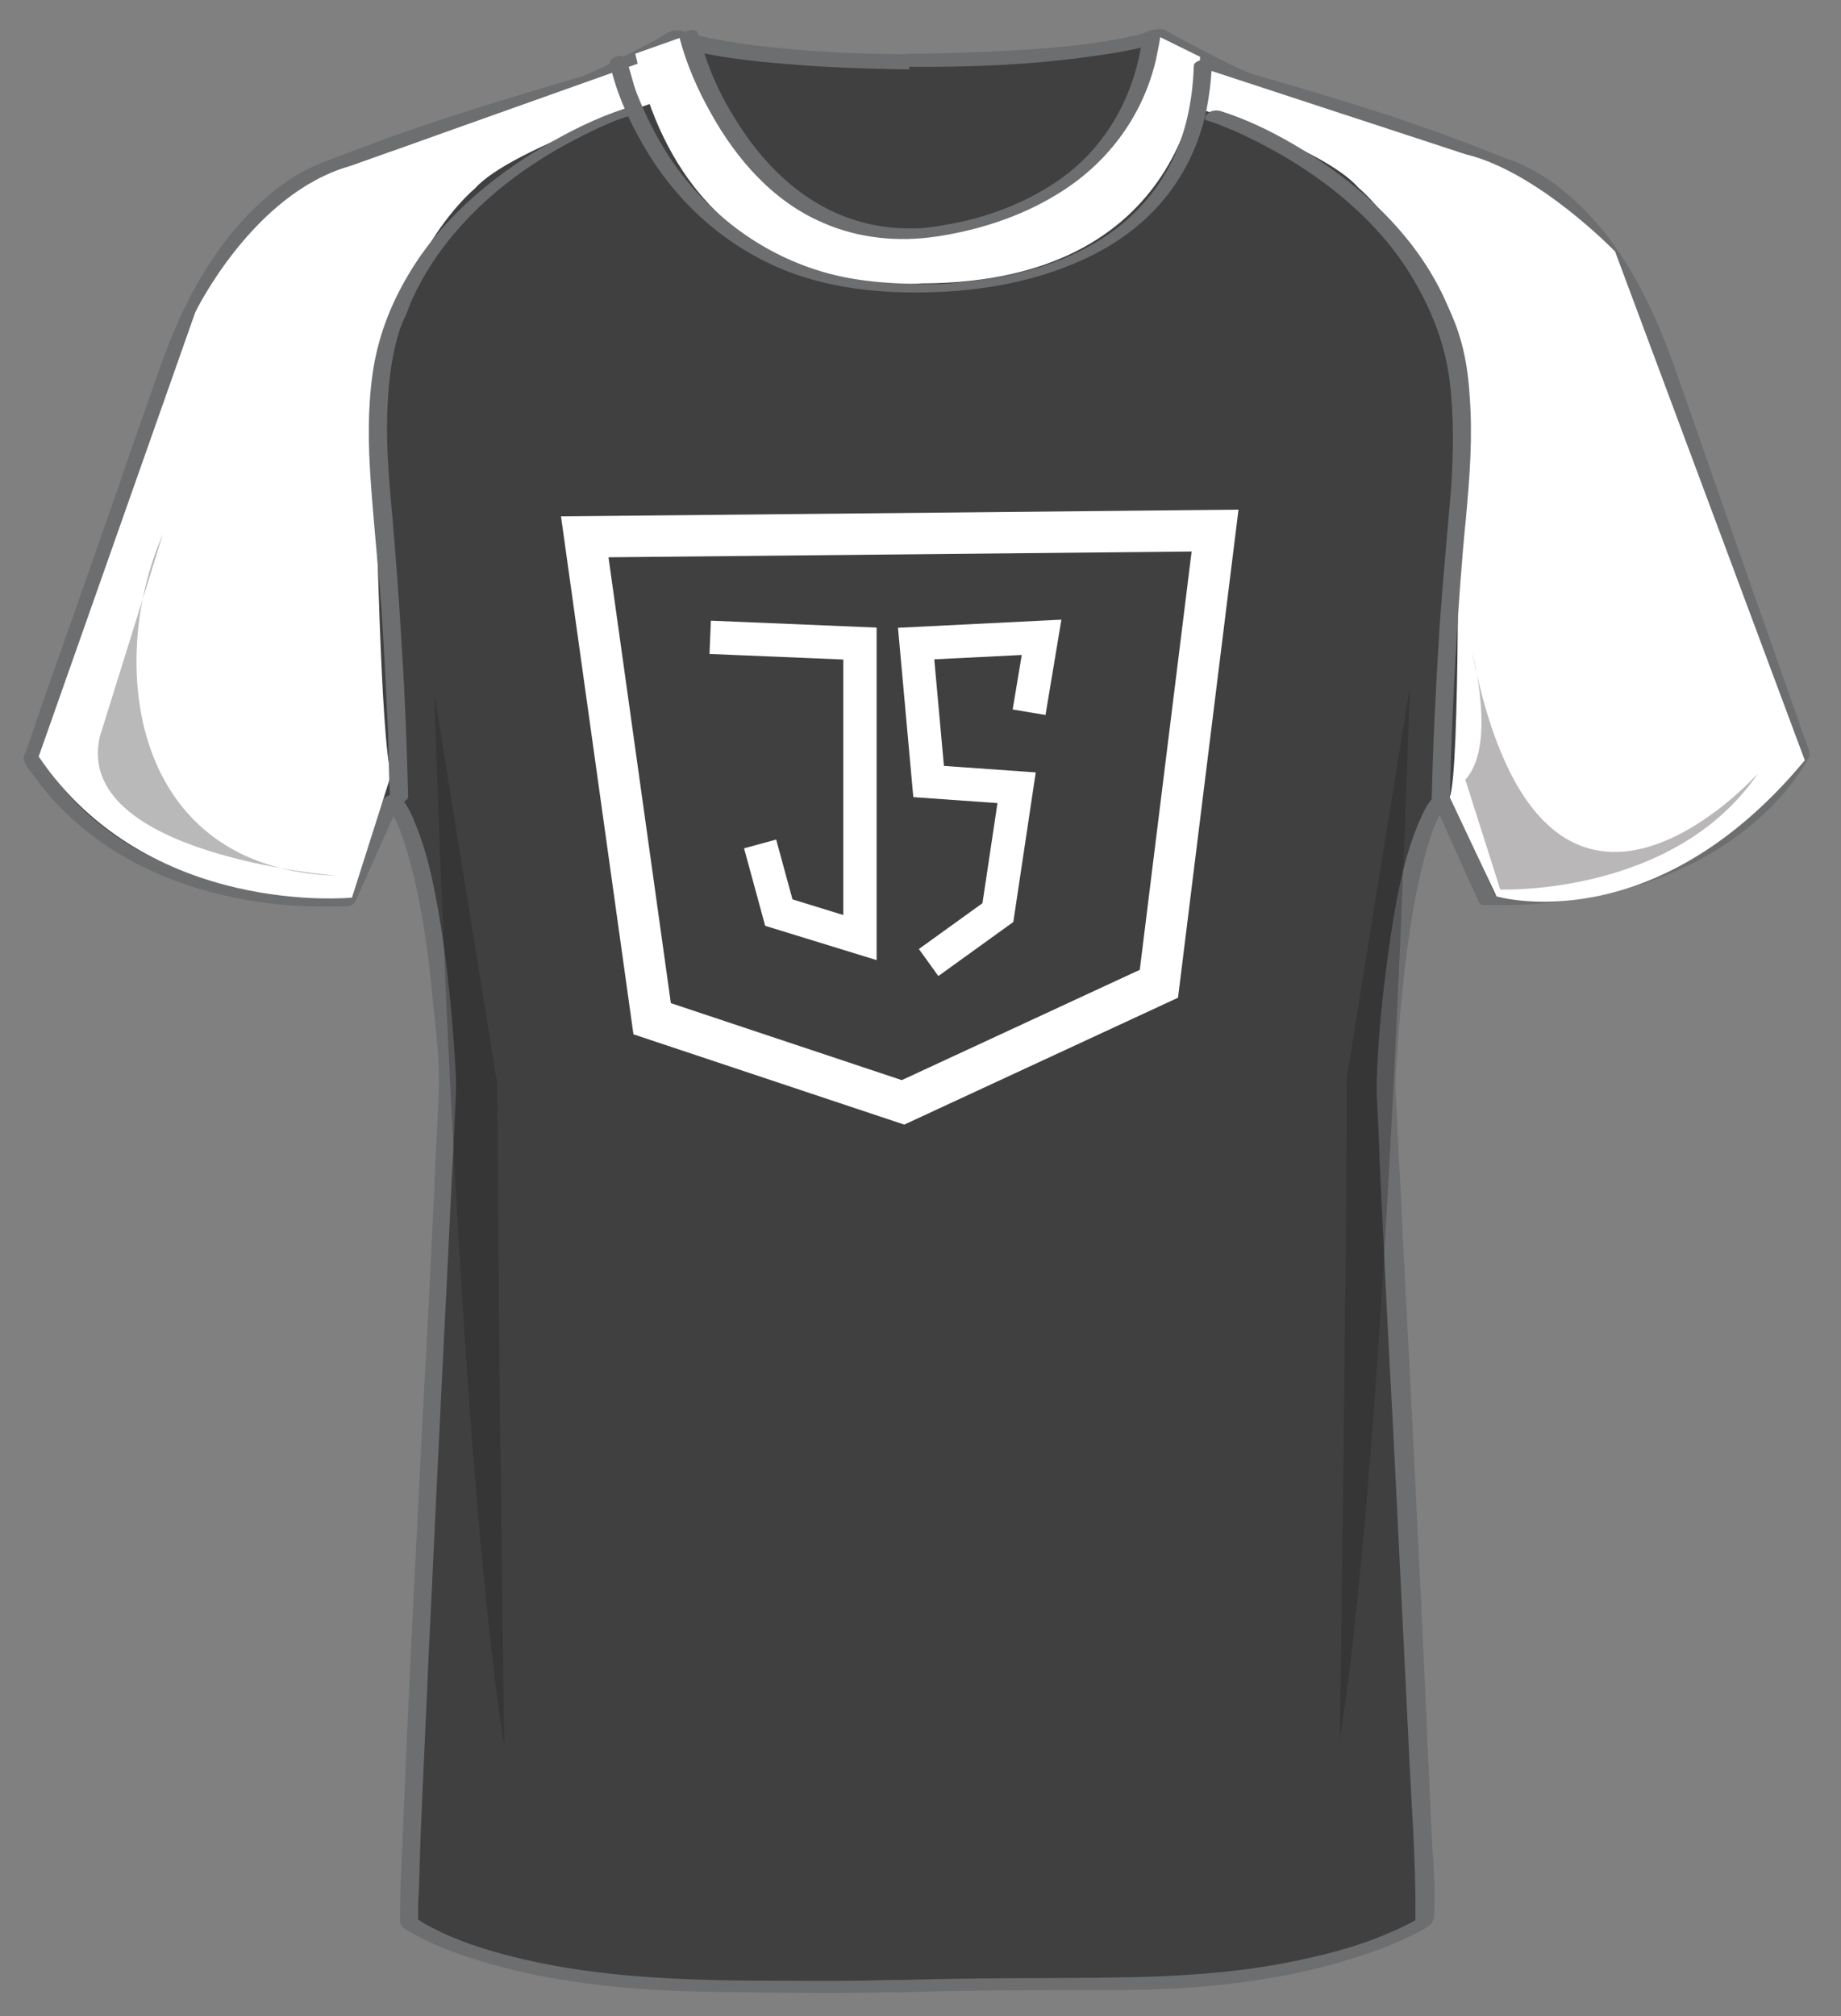 <?xml version="1.0" encoding="utf-8"?>
<!-- Generator: Adobe Illustrator 25.0.0, SVG Export Plug-In . SVG Version: 6.00 Build 0)  -->
<svg version="1.1" id="Layer_1" xmlns="http://www.w3.org/2000/svg" xmlns:xlink="http://www.w3.org/1999/xlink" x="0px" y="0px"
	 viewBox="0 0 295 323" enable-background="new 0 0 295 323" xml:space="preserve">
<rect x="0" y="0" width="295" height="323" fill="#808080" stroke="none"/>
<path fill="#404041" d="M148.5,9.7c0,0-27.7,0.3-40.3-3.9c0,0-10.1,5.6-14.5,7.3c0,0-24.6,6.7-40.3,13.5c0,0-15.7,3.4-25.7,30.8
	L5.3,121.3c0,0,11.7,24.1,50.3,23l7.3-16.3c0,0,6.7,5,8.9,45.4c0.1,1.8-6.7,130-6.2,134.5c0,0,11.7,9,45.9,10.1c0,0,35,0.6,39.3-0.4
	"/>
<path fill="#6D6E70" d="M148.6,8.7h-2.4c-2.3,0-4.5-0.1-6.8-0.1c-6.4-0.2-12.7-0.6-19-1.4c-3-0.4-6-0.9-9-1.6
	c-1.2-0.3-2.6-1.1-3.9-0.6c-0.5,0.2-1,0.5-1.4,0.8c-2.5,1.4-5,2.7-7.6,4c-1.7,0.9-4,2-5.5,2.5C81.6,15.7,70.3,19,59.2,23.2
	c-2.9,1.1-5.8,2.1-8.6,3.3c-3.3,1.4-6.2,3.5-8.8,5.9c-7.7,7-12.7,16.6-16.1,26.3c-2.4,6.8-4.8,13.6-7.1,20.4l-9.9,28.2
	c-1.2,3.4-2.4,6.7-3.5,10.1c-0.3,0.9-0.7,1.9-1,2.8c-0.1,0.4-0.5,1-0.4,1.4c0.2,1.1,1.5,2.5,2.1,3.3c1.9,2.7,4.2,5,6.7,7.2
	c8.7,7.5,19.9,11.4,31.2,12.7c3.9,0.4,7.8,0.5,11.7,0.4c0.5,0,1.3-0.3,1.5-0.9c2.4-5.4,4.8-10.8,7.3-16.3c-0.8,0.2-1.7,0.4-2.5,0.7
	c-0.4-0.3,0.1,0.1,0.2,0.3c0.4,0.5,0.7,1,1,1.6c1.4,2.6,2.3,5.9,3.1,8.9c1.6,6.6,2.6,13.5,3.2,20.3c0.5,4.9,1.2,10,1,15
	c-0.2,5.9-0.6,11.8-0.8,17.6c-0.5,10.4-1,20.8-1.6,31.2l-1.8,35.7c-0.5,10.3-1,20.6-1.4,30.9c-0.2,5.6-0.6,11.3-0.6,16.9
	c0,0.6-0.1,1.1,0.4,1.6c0.4,0.4,0.9,0.6,1.4,0.9c3.1,1.8,6.5,3.1,9.9,4.2c12.3,3.9,25.4,5.1,38.2,5.3c10.9,0.1,21.8,0.4,32.6-0.1
	c1.5-0.1,3-0.1,4.4-0.4c1.8-0.4,1.3-2.2-0.5-1.8c0.3-0.1-0.1,0-0.4,0.1c-0.3,0-0.7,0.1-1,0.1c-0.9,0.1-1.8,0.1-2.8,0.1
	c-2.6,0.1-5.1,0.1-7.7,0.2c-6,0.1-11.9,0-17.9,0c-12.2-0.1-24.4-0.6-36.3-3.3c-4.7-1.1-9.4-2.4-13.8-4.5c-1-0.5-2.1-1-3-1.6
	c-0.2-0.1-0.5-0.4-0.7-0.4c-0.5-0.2,0.2,0.2,0.1,0.2c0,0,0,0.1,0,0v-0.3v-1c0-1,0-1.9,0.1-2.9c0.1-3.2,0.2-6.3,0.3-9.5
	c0.4-9.7,0.9-19.5,1.3-29.2c0.6-11.7,1.1-23.5,1.7-35.2c0.5-10.8,1.1-21.7,1.6-32.5c0.3-6.9,0.7-13.7,1-20.6c0.1-1.7,0.1-3.3,0-5.1
	c-0.5-8.6-1.3-17.2-2.8-25.7c-0.8-4.4-1.7-8.9-3.4-13.1c-0.6-1.6-1.3-3.3-2.4-4.6c-0.2-0.2-0.3-0.4-0.5-0.5
	c-0.7-0.5-2.2-0.1-2.5,0.7c-2.4,5.4-4.8,10.8-7.3,16.3l1.5-0.9c-17.6,0.5-36.9-4.9-47.5-19.9c-0.4-0.6-0.8-1.2-1.2-1.9
	c-0.1-0.2-0.2-0.4-0.3-0.5c-0.2-0.2,0-0.1,0,0s-0.2,0.7,0,0.4c0.1-0.1,0.1-0.4,0.2-0.5c0.2-0.7,0.5-1.4,0.7-2.1
	c2.2-6.2,4.3-12.3,6.5-18.5c4.8-13.7,9.6-27.3,14.4-41c2.8-8.1,6.7-16.1,12.4-22.6c2.5-2.8,5.3-5.3,8.5-7.2c0.9-0.5,1.8-1,2.8-1.4
	c0.2-0.1,0.3-0.1,0.5-0.2s-0.3,0.1,0.1-0.1c0.2-0.1,0.4-0.1,0.6-0.2c1.5-0.5,3-1.2,4.6-1.8c3-1.2,6-2.3,9.1-3.4
	c5.8-2,11.7-3.9,17.6-5.6c3-0.9,6.1-1.7,9.1-2.6c4.1-1.3,7.9-3.6,11.7-5.6c1.1-0.6,2.3-1.2,3.4-1.9c-0.5,0-1,0.1-1.5,0.1
	c6.2,2,12.9,2.7,19.3,3.2c5.9,0.5,11.8,0.7,17.7,0.8h3.9C149.9,10.7,150.6,8.7,148.6,8.7L148.6,8.7z"/>
<path fill="#404041" d="M145.7,9.7c0,0,27.7,0.3,40.3-3.9c0,0,10.1,5.6,14.5,7.3c0,0,24.6,6.7,40.3,13.5c0,0,15.7,3.4,25.7,30.8
	l22.4,63.9c0,0-11.7,24.1-50.3,23l-7.3-16.3c0,0-6.7,5-8.9,45.4c-0.1,1.8,6.7,130,6.2,134.5c0,0-11.7,9-45.9,10.1
	c0,0-28.7,0-38.8,0.4"/>
<path fill="#6D6E70" d="M145.1,10.7c10.2,0.1,20.6-0.3,30.7-1.8c3.5-0.5,7-1.1,10.4-2.2c-0.5,0-0.9-0.1-1.4-0.1
	c3.5,2,7.1,3.9,10.7,5.6c2.5,1.2,4.9,2,7.5,2.8c10.9,3.1,21.8,6.5,32.4,10.7c4.7,1.9,9,3.4,13,6.6c7.9,6.5,13.2,16.1,16.6,25.6
	c4.3,12.1,8.5,24.2,12.7,36.4l7.5,21.3c0.6,1.8,1.3,3.6,1.9,5.4c0,0.1,0.1,0.4,0.2,0.5c0.3,0.3-0.2,0,0.1-0.3
	c-0.2,0.1-0.3,0.5-0.4,0.7c-7.5,12.9-23.3,19.5-37.6,21c-3.5,0.4-7,0.5-10.5,0.4l0.9,0.6c-2.4-5.4-4.8-10.8-7.3-16.3
	c-0.4-0.9-1.8-0.7-2.4-0.2c-1.4,1.1-2.2,3.1-2.9,4.7c-2.7,6.6-3.8,13.9-4.8,20.9c-0.9,6.7-1.6,13.4-1.8,20.2v2.1
	c0.2,3.8,0.4,7.7,0.5,11.5c0.7,14.5,1.4,28.9,2.2,43.4c0.8,16.3,1.6,32.5,2.4,48.8c0.4,9.4,1.2,18.8,1.1,28.2v0.8
	c0.2-0.2,0.3-0.5,0.5-0.7c-0.4,0.3-0.8,0.5-1.2,0.7c-0.2,0.1,0.1,0-0.4,0.2c-0.3,0.2-0.6,0.3-0.8,0.4c-0.7,0.4-1.5,0.7-2.2,1
	c-5.2,2.3-10.8,3.7-16.4,4.8c-13.3,2.6-26.7,2.4-40.1,2.5c-7.5,0-15,0.1-22.4,0.3c-1.6,0.1-2.3,2-0.3,2c11.9-0.4,23.8-0.4,35.6-0.4
	c12.7,0,25.9-1.3,38.1-5.2c3.5-1.1,6.9-2.4,10.1-4.1c1.1-0.6,2.4-1.1,2.5-2.5c0.3-5.1-0.3-10.3-0.5-15.4c-0.4-9.7-0.9-19.4-1.3-29.2
	c-0.6-11.6-1.1-23.1-1.7-34.7c-0.5-10.5-1.1-21-1.6-31.5c-0.3-6.7-0.7-13.4-1-20.1c-0.1-1.5-0.1-3,0-4.6c0.5-8.5,1.3-17.1,2.7-25.5
	c0.8-4.4,1.7-8.8,3.2-13c0.4-1.1,0.9-2.1,1.4-3.1c0.2-0.3,0.4-0.6,0.6-1c0.2-0.3-0.1,0,0.3-0.4c0.2-0.2,0.5-0.5,0.1-0.2
	c-0.8-0.1-1.6-0.1-2.4-0.2c2.4,5.4,4.8,10.8,7.3,16.3c0.2,0.4,0.5,0.6,0.9,0.6c13.2,0.3,26.7-2.1,38-9.3c5.4-3.5,10.4-8.1,13.7-13.7
	c0.5-0.9,0.6-1.3,0.2-2.3c-0.9-2.4-1.7-4.9-2.6-7.3c-3.1-8.8-6.2-17.7-9.3-26.5c-2.9-8.2-5.7-16.4-8.6-24.6
	c-2.9-8.4-6.3-16.6-11.8-23.7c-4.2-5.3-9.5-10-16-12.2c-2.2-0.8-4.4-1.8-6.7-2.6c-3.6-1.4-7.2-2.6-10.9-3.9
	c-6.1-2-12.3-3.9-18.5-5.7l-4.2-1.2c-2-0.6-3.9-1.7-5.8-2.6c-2.5-1.3-5-2.6-7.4-3.9c-0.4-0.2-0.8-0.5-1.2-0.7
	c-1.2-0.5-2.9,0.4-4.1,0.7C176.5,7,170,7.6,163.7,8c-5.2,0.3-10.5,0.5-15.7,0.6h-2.2c-0.6,0-1.6,0.2-1.9,0.9
	C144,10.2,144.5,10.7,145.1,10.7L145.1,10.7z"/>
<path fill="#FFFFFF" d="M109.7,5.8c0,0,4,32.3,40.9,31.8c0,0,28.9-2.2,35-31.8l6.7,3.3c0,0,0,36.3-44.7,36.3c0,0-36.8,4.5-45.8-36.8
	L109.7,5.8z"/>
<path fill="#FFFFFF" d="M103.6,9.7l5.2,5.4c0,0-26.8,8.4-32.7,15.1c0,0-17.6,14.2-15.9,46.9c0,0,0.8,42.7,2.5,46.9l-6.3,19.8
	c0,0-32.7,3.3-50.2-22.6L31.3,50c0,0,9.2-19,24.8-23.4L103.6,9.7L103.6,9.7z M192.4,10.8l-3.3,5.6c0,0,22.8,7,28.6,13.7
	c0,0,17.6,14.2,15.9,46.9c0,0,0.4,46.6-1.3,50.7l7.5,15.9c0,0,25.1,7.5,49.4-21.8l-30.4-81.5c0,0-12.3-12.8-24-15.6L192.4,10.8
	L192.4,10.8z"/>
<g>
	<path fill="#6D6E70" d="M97.7,10.1c1,4.6,3,9.1,5.4,13.2c5.1,8.9,12.9,16,22.4,19.9c8.4,3.4,17.5,4,26.4,3.5
		c8.1-0.5,16.3-2.3,23.5-6c4.5-2.3,8.6-5.5,11.7-9.5c3.6-4.6,5.8-10.1,6.6-15.8c0.3-1.8,0.4-3.5,0.5-5.3c0-1.1-2.9-0.5-2.9,0.4
		c-0.2,6.1-1.5,12.2-4.7,17.5c-2.5,4.2-6.1,7.8-10.3,10.4c-6.7,4.2-14.5,6.1-22.3,6.8c-0.3,0-0.3,0-0.7,0.1c-0.3,0-0.6,0-0.9,0.1
		c-0.5,0-1,0-1.5,0.1h-1.6c-6.3,0-12.5-0.3-18.6-2.3c-9.9-3.2-18.2-9.9-23.8-18.6c-1.9-3-3.5-6.2-4.8-9.5c-0.7-1.7-1-3.6-1.7-5.3
		c0-0.1,0-0.2-0.1-0.2C100.4,8.4,97.5,9.1,97.7,10.1L97.7,10.1z"/>
	<path fill="#6D6E70" d="M108.9,6.1c1.1,4.2,2.9,8.3,5,12c4.1,7.4,10,14.2,18,17.6c5.7,2.5,12,3.1,18.1,2.2c6.7-1,13.3-3.1,19.1-6.6
		c8.1-4.8,13.9-12.4,16.1-21.6c0.3-1.4,0.6-2.9,0.8-4.3c0.1-1.1-2.8-0.6-2.9,0.4c-1.2,9.3-5.7,17.7-13.5,23.1
		c-5.3,3.7-11.9,6.1-18,7.1c-1.5,0.3-3.1,0.5-4.6,0.6h0.1c-1.3,0-2.5,0-3.8-0.1c-2.4-0.2-4.8-0.7-7.1-1.5
		c-8.1-2.8-14.3-9.1-18.6-16.3c-1.7-2.7-3.1-5.6-4.2-8.6c-0.6-1.6-1-3.2-1.6-4.8c0-0.1,0-0.2-0.1-0.2C111.5,4.4,108.6,5.1,108.9,6.1
		L108.9,6.1z"/>
</g>
<g>
	<path fill="#6D6E70" d="M100.1,17.4c-4.6,1.5-9,3.7-13.2,6.2c-8.5,5-16.3,11.7-21.4,20.3c-3,5-5,10.3-5.8,16S59,71.3,59.4,77
		c0.5,7.3,1.3,14.5,1.8,21.7c0.4,6.3,0.7,12.6,1,18.9c0.1,3.4,0.1,6.9,0.3,10.3v0.5c0,0.8,2.9,0.3,2.9-0.8c-0.2-7.9-0.5-15.8-1-23.7
		C64,97,63.5,90,62.9,83.1c-0.6-6.5-1.2-13.1-0.7-19.6c0.2-3.4,0.7-6.9,1.7-10.2c0.2-0.7,0.5-1.4,0.8-2.1c0.1-0.3,0.1-0.2,0.1-0.2
		c0.4-0.8,0.7-1.7,1-2.5c4.1-9.3,11.4-16.8,19.8-22.3c3.3-2.2,6.9-4.1,10.5-5.8c1.1-0.5,2.3-1,3.4-1.4c0.3-0.1,0.6-0.2,1-0.3
		c0.5-0.2-0.3,0.1,0,0c0.4-0.1,1.4-0.5,1.3-1.1C101.6,17.1,100.5,17.2,100.1,17.4L100.1,17.4z"/>
</g>
<g>
	<path fill="#6D6E70" d="M193.4,19.3c4.4,1.4,8.6,3.6,12.6,5.9c8.4,5,16.1,11.7,20.9,20.3c2.8,4.9,4.7,10,5.4,15.6
		c0.7,5.8,0.6,11.6,0.2,17.4c-0.6,7.2-1.3,14.4-1.8,21.6c-0.6,9.5-1.1,19.1-1.3,28.6c0,1.1,2.9,0.5,2.9-0.4c0.2-8,0.5-16.1,1-24.1
		c0.4-7.1,0.9-14.2,1.6-21.2c0.6-6.5,1.1-13,0.6-19.5c-0.2-3.4-0.7-6.9-1.8-10.2c-0.6-1.9-1.5-3.8-2.3-5.6
		c-4.3-9.2-11.8-16.6-20.3-22.2c-4.7-3.1-9.9-5.9-15.2-7.6c-0.1,0-0.2-0.1-0.3-0.1c-0.7-0.2-1.5-0.1-2,0.3
		C193.3,18.4,192.7,19.1,193.4,19.3L193.4,19.3z"/>
</g>
<path opacity="0.3" fill="#231F20" enable-background="new    " d="M69.6,111.2c0,0,0.1,3.3,0.3,9.1c1,28.6,4.4,117.7,10.9,159.5
	c0,0-1.1-78.1-1.1-106L69.6,111.2L69.6,111.2z M225.9,110.1c0,0-0.1,3.3-0.3,9.1c-1,28.6-4.4,117.7-10.9,159.5c0,0,1.1-78.1,1.1-106
	L225.9,110.1L225.9,110.1z"/>
<path opacity="0.31" fill="#231F20" enable-background="new    " d="M26.1,85.6c-8.9,20.1-5.6,53.6,27.9,54.7c0,0-42.4-3.3-38-22.3
	L26.1,85.6L26.1,85.6z"/>
<path opacity="0.32" fill="#231F20" enable-background="new    " d="M235.9,104.5c0,0,4,14.9-1.1,20.4l5.6,17.6
	c0,0,27.9,1.1,41.3-18.6C281.7,123.9,247.3,162.5,235.9,104.5z"/>
<g>
	<path fill="none" stroke="#FFFFFF" stroke-width="6.631" stroke-miterlimit="10" d="M194.7,85l-101,1l10.8,77.2l40.2,13.4l41-19
		L194.7,85z"/>
	<path fill="none" stroke="#FFFFFF" stroke-width="5.336" stroke-miterlimit="10" d="M113.8,102.1l24,1v47.1l-13-4l-3-11
		 M164.9,114.1l2-12l-20.1,1l2,22.1l14.1,1l-3,20l-11.1,8"/>
</g>
</svg>
